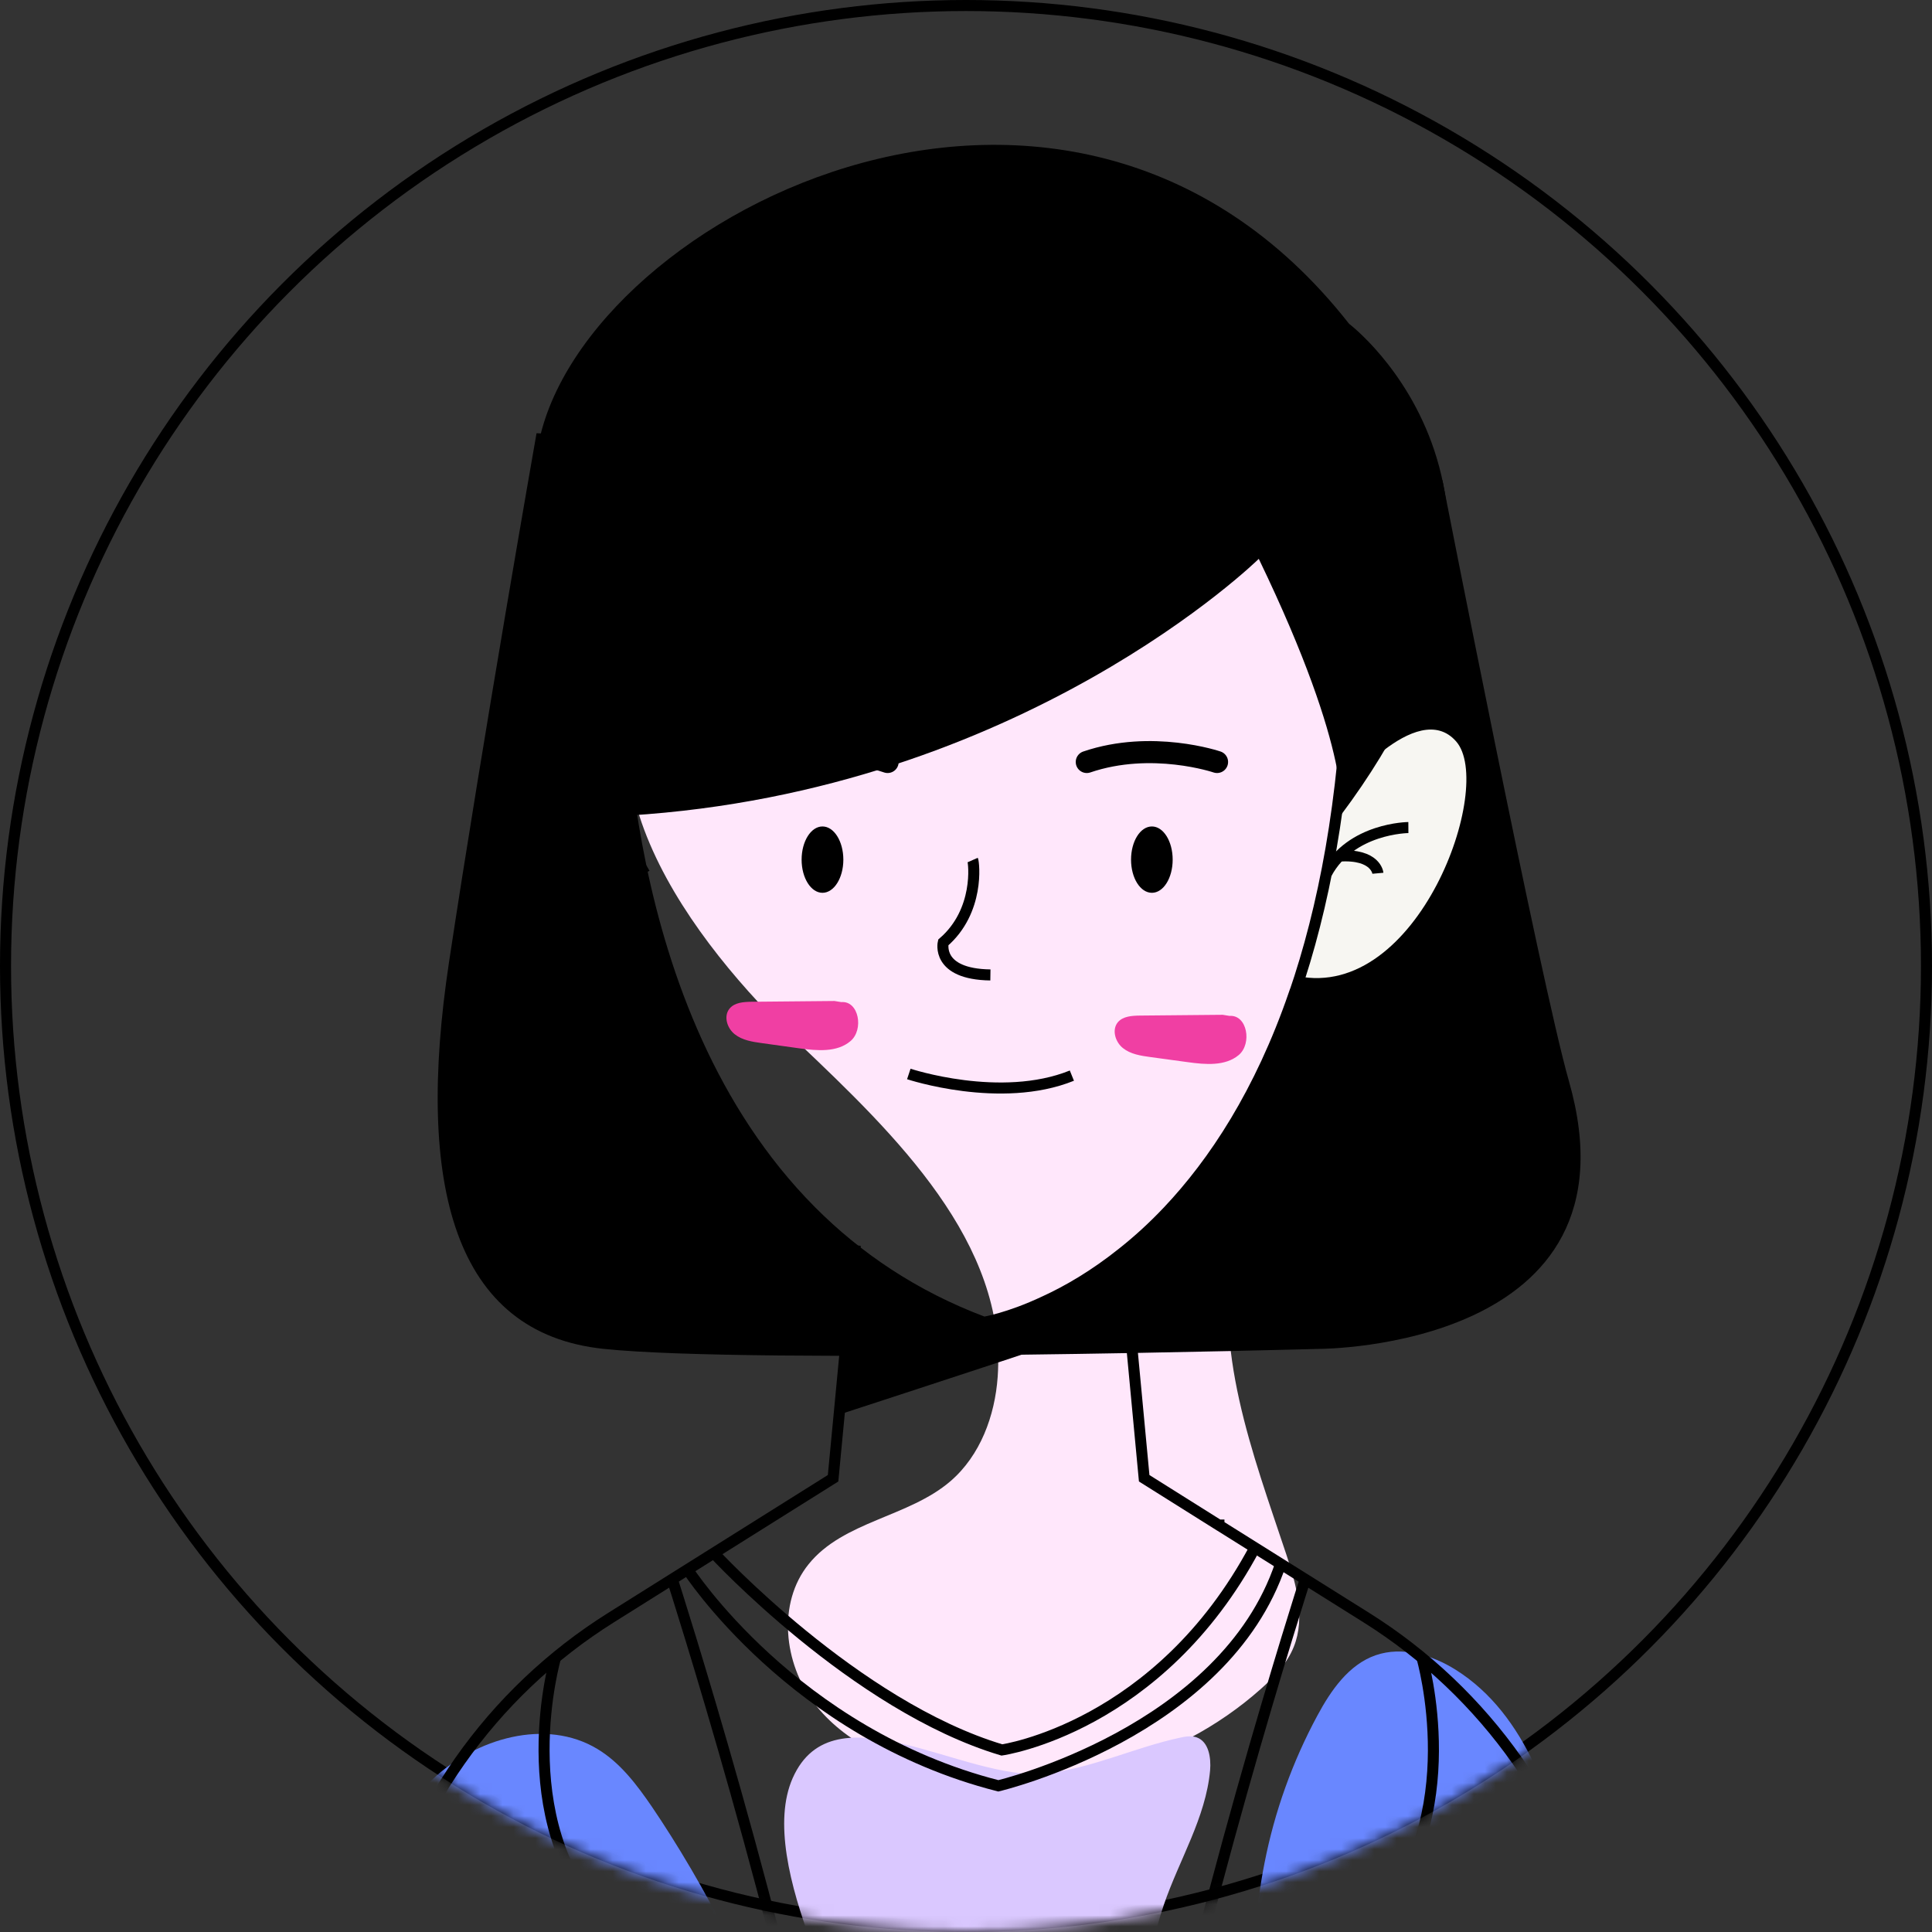 <svg width="175" height="175" viewBox="0 0 175 175" fill="none" xmlns="http://www.w3.org/2000/svg" xmlns:xlink="http://www.w3.org/1999/xlink">
	<rect x="0" y="0" width="175" height="175" fill="#333333" stroke="none"/>
	<desc>
			Created with Pixso.
	</desc>
	<defs/>
	<circle id="Ellipse 5" cx="87.5" cy="87.5" r="87" stroke="#000000" stroke-opacity="1" stroke-width="1"/>
	<mask id="mask6_286" mask-type="alpha" maskUnits="userSpaceOnUse" x="0" y="0" width="175" height="175">
		<circle id="Ellipse 4" cx="87.5" cy="87.5" r="87.5" fill="#D9D9D9" fill-opacity="1"/>
	</mask>
	<g mask="url(#mask6_286)">
		<path id="Vector" d="M72.31 94.45C81.14 102.83 91.23 112.57 90.37 124.71C90.12 128.25 88.79 131.84 86.1 134.16C82.31 137.43 76.38 137.78 73.24 141.69C70.4 145.21 70.99 150.67 73.74 154.26C76.48 157.85 80.9 159.82 85.32 160.73C95.44 162.82 106.48 159.86 114.2 152.99C115.42 151.9 116.58 150.69 117.19 149.17C118.26 146.51 117.41 143.5 116.51 140.79C113.47 131.65 109.76 122.07 111.84 112.66C114.17 102.1 123.23 94.4 127.57 84.49C131.6 75.28 131.17 64.23 126.44 55.36C124.67 52.03 122.19 48.89 118.77 47.29C115.55 45.78 111.84 45.79 108.28 45.9C94.67 46.32 70.27 44.84 60.66 56.75C50.39 69.48 62.97 85.58 72.31 94.45Z" fill="#FFE7FB" fill-opacity="1" fill-rule="nonzero"/>
		<path id="Vector" d="M59.06 163.67C57.69 161.67 56.19 159.67 54.11 158.42C49.45 155.61 43.12 157.44 39.17 161.18C35.23 164.93 33.11 170.15 31.1 175.21C30.04 177.89 28.97 180.57 27.91 183.25C26.56 186.65 25.2 190.1 24.86 193.74C24.52 197.39 25.34 201.3 27.86 203.95C30.02 206.22 33.15 207.3 36.21 207.97C43.35 209.51 50.73 209.25 58.03 208.98C83.99 208.03 67.82 176.59 59.06 163.67Z" fill="#6987FF" fill-opacity="1" fill-rule="nonzero"/>
		<path id="Vector" d="M112.67 181.79C113.45 177.47 113.69 173.06 114.54 168.75C115.45 164.1 117.07 159.58 119.32 155.41C120.55 153.12 122.16 150.78 124.61 149.93C127.01 149.1 129.71 149.9 131.86 151.25C138.35 155.33 140.76 163.47 142.67 170.9C144.99 179.89 147.3 188.88 149.61 197.86C150.08 199.68 150.33 202.05 148.72 203C148.09 203.37 147.32 203.4 146.59 203.42C135.85 203.7 123.04 205.21 112.47 203.07C105.75 201.7 106.87 202.4 108.59 195.82C109.82 191.09 111.79 186.65 112.67 181.79Z" fill="#6987FF" fill-opacity="1" fill-rule="nonzero"/>
		<path id="Vector" d="M80.07 191.09C81.23 194.04 82.53 197.17 85.18 198.9C88.84 201.29 94.02 200.05 97.19 197.04C100.36 194.02 101.87 189.66 102.75 185.38C103.63 181.09 104 176.68 105.42 172.54C106.81 168.46 109.22 164.65 109.61 160.36C109.71 159.2 109.48 157.75 108.39 157.37C107.91 157.2 107.38 157.29 106.88 157.4C102.75 158.29 98.84 160.21 94.64 160.64C87.37 161.38 75.51 152.68 71.8 161.06C68.38 168.8 77.31 184.05 80.07 191.09Z" fill="#DAC8FF" fill-opacity="1" fill-rule="nonzero"/>
		<path id="Vector" d="M75.58 90.67C73.08 90.69 70.58 90.71 68.08 90.74C67.36 90.75 66.55 90.8 66.09 91.35C65.52 92.03 65.85 93.13 66.55 93.68C67.24 94.23 68.16 94.37 69.04 94.49C70.17 94.65 71.3 94.8 72.42 94.96C74.01 95.18 75.82 95.34 77.04 94.3C78.26 93.27 77.8 90.64 76.21 90.77L75.58 90.67Z" fill="#F03FA3" fill-opacity="1" fill-rule="nonzero"/>
		<path id="Vector" d="M110.75 91.92C108.25 91.95 105.75 91.97 103.25 91.99C102.53 92 101.71 92.05 101.25 92.6C100.69 93.28 101.02 94.39 101.72 94.94C102.41 95.49 103.33 95.63 104.21 95.75C105.34 95.9 106.46 96.06 107.59 96.21C109.18 96.43 110.98 96.59 112.21 95.56C113.43 94.52 112.97 91.9 111.37 92.02L110.75 91.92Z" fill="#F03FA3" fill-opacity="1" fill-rule="nonzero"/>
		<path id="Vector" d="M28.91 200.58L34.08 176.79C36.81 164.24 44.47 153.34 55.35 146.52L75.46 133.9L76.01 128.13L77.43 113.22L77.47 112.8" stroke="#000000" stroke-opacity="1" stroke-width="1"/>
		<path id="Vector" d="M142.11 97.92C139.54 88.91 130.65 43.49 130.65 43.49L111.1 42.48C119.79 50.1 122.2 60.32 122.2 60.32C121.79 72.56 119.9 82.29 117.23 90.04L117.22 90.04C114.13 99 109.96 105.3 105.8 109.7C104.43 111.15 103.05 112.4 101.71 113.46C99.13 115.53 96.68 116.94 94.65 117.87C91.35 119.43 89.12 119.77 89.12 119.77C82.74 117.38 77.6 113.85 73.47 109.7C55.33 91.47 56.35 61.09 55.9 60.32C55.9 60.32 55.48 47.84 66.51 40.17L48.6 39.24C48.6 39.24 43.73 66.91 40.67 87.16C37.61 107.42 41.15 120.77 54.68 122.18C68.22 123.6 119.55 122.18 119.55 122.18C119.55 122.18 149.05 122.18 142.11 97.92Z" fill="#000000" fill-opacity="1" fill-rule="nonzero"/>
		<path id="Vector" d="M101.69 113.28L101.71 113.46L102.28 119.45L103.64 133.9L110.39 138.14L110.41 138.14L110.41 138.15L123.76 146.52C134.63 153.34 142.3 164.24 145.03 176.79L148.25 191.61L150.2 200.58" stroke="#000000" stroke-opacity="1" stroke-width="1"/>
		<path id="Vector" d="M68.6 69.02C68.6 69.02 74.5 67.01 80.4 69.02" stroke="#000000" stroke-opacity="1" stroke-width="2" stroke-linejoin="bevel" stroke-linecap="round"/>
		<path id="Vector" d="M76.39 77.87C76.39 79.53 75.54 80.87 74.5 80.87C73.46 80.87 72.61 79.53 72.61 77.87C72.61 76.2 73.46 74.86 74.5 74.86C75.54 74.86 76.39 76.2 76.39 77.87Z" fill="#000000" fill-opacity="1" fill-rule="nonzero"/>
		<path id="Vector" d="M110.24 69.02C110.24 69.02 104.34 67.01 98.44 69.02" stroke="#000000" stroke-opacity="1" stroke-width="2" stroke-linejoin="bevel" stroke-linecap="round"/>
		<path id="Vector" d="M102.45 77.87C102.45 79.53 103.29 80.87 104.34 80.87C105.38 80.87 106.22 79.53 106.22 77.87C106.22 76.2 105.38 74.86 104.34 74.86C103.29 74.86 102.45 76.2 102.45 77.87Z" fill="#000000" fill-opacity="1" fill-rule="nonzero"/>
		<path id="Vector" d="M88.11 77.9C88.22 78.15 88.74 82.52 85.44 85.37C85.44 85.37 84.75 88.24 89.71 88.31" stroke="#000000" stroke-opacity="1" stroke-width="1"/>
		<path id="Vector" d="M82.32 97.28C82.32 97.28 90.64 100.04 97.09 97.43" stroke="#000000" stroke-opacity="1" stroke-width="1"/>
		<path id="Vector" d="M56.92 71.81C56.92 71.81 50.02 63.12 46.46 67.15C42.91 71.18 49.9 90.69 60.87 88.41" stroke="#000000" stroke-opacity="1" stroke-width="1"/>
		<path id="Vector" d="M50.98 74.96C50.98 74.96 56.17 74.99 58.39 79.11" stroke="#000000" stroke-opacity="1" stroke-width="1"/>
		<path id="Vector" d="M53.74 79.1C53.74 79.1 53.9 77.33 57.23 77.54" stroke="#000000" stroke-opacity="1" stroke-width="1"/>
		<path id="Vector" d="M121.43 71.81C121.43 71.81 128.34 63.12 131.89 67.15C135.45 71.18 128.46 90.69 117.49 88.41L121.43 71.81Z" fill="#F7F6F2" fill-opacity="1" fill-rule="nonzero"/>
		<path id="Vector" d="M127.57 74.96C127.57 74.96 122.38 74.99 120.16 79.11" stroke="#000000" stroke-opacity="1" stroke-width="1"/>
		<path id="Vector" d="M124.81 79.1C124.81 79.1 124.65 77.33 121.32 77.54" stroke="#000000" stroke-opacity="1" stroke-width="1"/>
		<path id="Vector" d="M55.9 60.32C56.35 61.09 55.33 91.47 73.47 109.7C77.6 113.85 82.74 117.38 89.12 119.77C89.12 119.77 91.35 119.43 94.65 117.87C96.68 116.94 99.13 115.53 101.71 113.46C103.05 112.4 104.43 111.15 105.8 109.7C109.96 105.3 114.13 99 117.22 90.04L117.23 90.04C119.9 82.29 121.79 72.56 122.2 60.32" stroke="#000000" stroke-opacity="1" stroke-width="1"/>
		<path id="Vector" d="M114.02 50.62C114.02 50.62 92.61 71.67 56.93 73.87C56.93 73.87 45.92 62.22 48.6 41.3C51.27 20.38 96.41 -3.54 122.2 29.33C122.2 29.33 143.04 45.07 121.43 73.87C121.43 73.87 122.67 68.55 114.02 50.62Z" fill="#000000" fill-opacity="1" fill-rule="nonzero"/>
		<path id="Vector" d="M64.66 140.68C64.66 140.68 77.43 154.53 90.75 158.51C90.75 158.51 104.98 156.5 113.67 140.19" stroke="#000000" stroke-opacity="1" stroke-width="1"/>
		<path id="Vector" d="M62.28 142.17C62.28 142.17 71.87 157.04 90.43 161.76C90.43 161.76 110.9 156.92 116 141.65" stroke="#000000" stroke-opacity="1" stroke-width="1"/>
		<path id="Vector" d="M60.89 143.04C60.89 143.04 71.25 175.24 75.81 200.58" stroke="#000000" stroke-opacity="1" stroke-width="1"/>
		<path id="Vector" d="M50.32 150.15C50.32 150.15 46.08 164.75 54.73 174.03C63.38 183.31 73.86 190.84 73.86 190.84" stroke="#000000" stroke-opacity="1" stroke-width="1"/>
		<path id="Vector" d="M118.23 143.04C118.23 143.04 107.87 175.24 103.31 200.58" stroke="#000000" stroke-opacity="1" stroke-width="1"/>
		<path id="Vector" d="M128.8 150.15C128.8 150.15 133.04 164.75 124.39 174.03C115.74 183.31 105.27 190.84 105.27 190.84" stroke="#000000" stroke-opacity="1" stroke-width="1"/>
		<path id="Vector" d="M102.28 119.45C95.23 121.85 82.98 125.86 76.01 128.13L77.43 113.22C80.76 115.85 84.63 118.09 89.12 119.77C89.12 119.77 91.35 119.43 94.65 117.87C96.68 116.94 99.13 115.53 101.71 113.46L102.28 119.45Z" fill="#000000" fill-opacity="1" fill-rule="nonzero"/>
	</g>
</svg>
